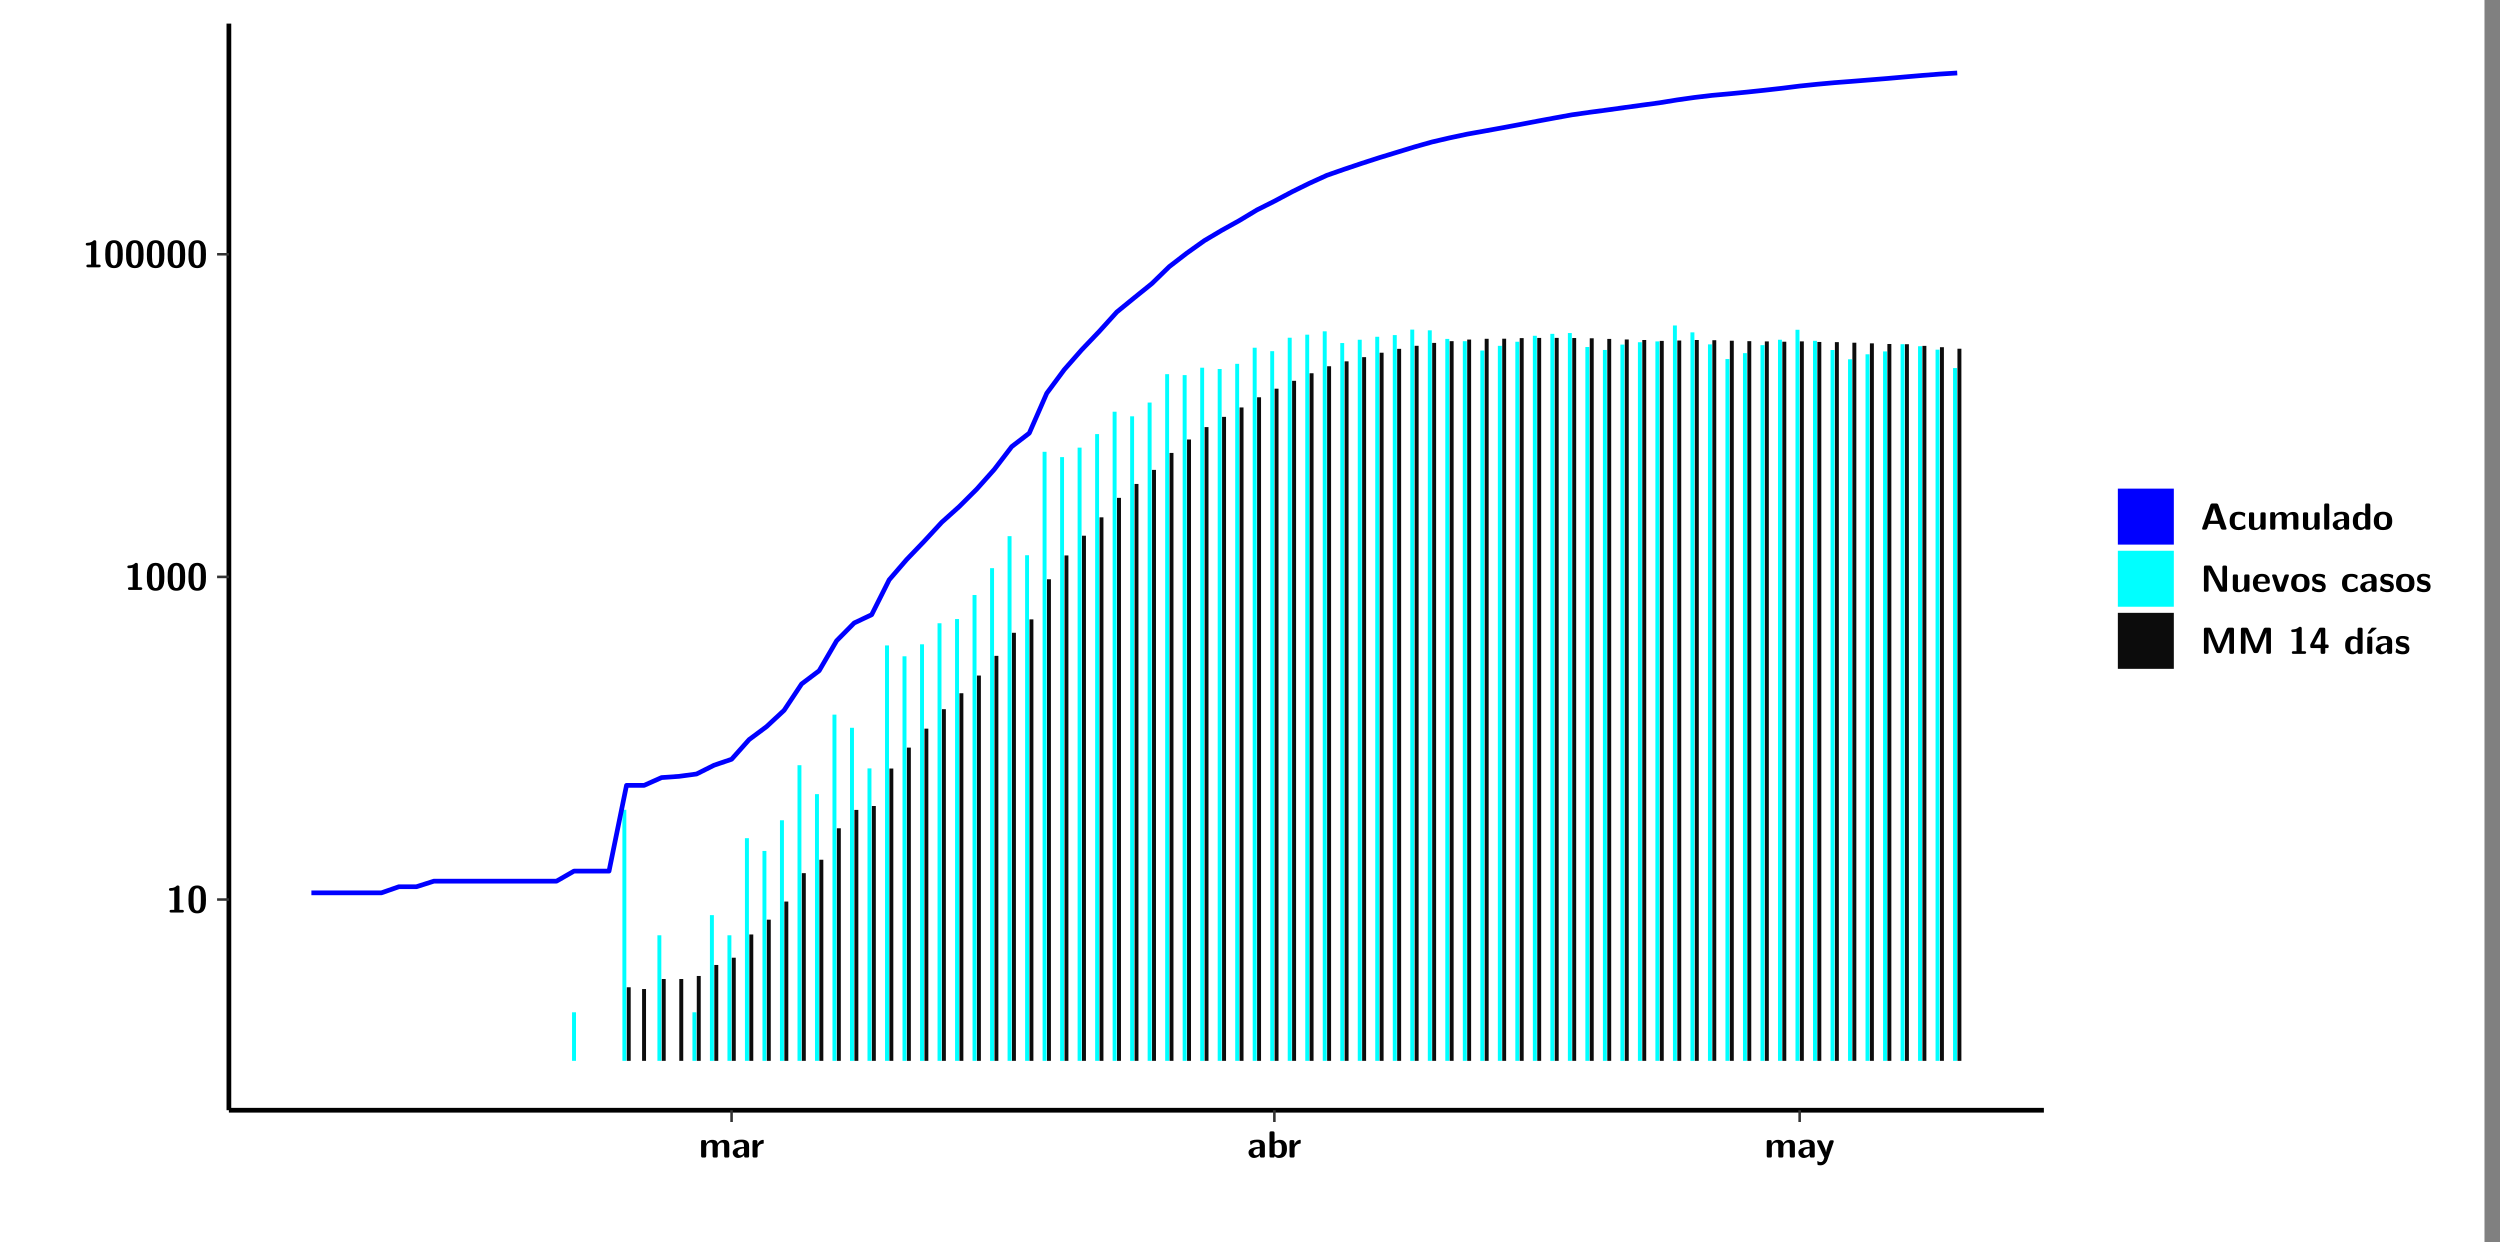 <?xml version="1.0" encoding="UTF-8"?>
<svg xmlns="http://www.w3.org/2000/svg" xmlns:xlink="http://www.w3.org/1999/xlink" width="579.653pt" height="288pt" viewBox="0 0 579.653 288" version="1.1">
<rect x="0" y="0" width="579.653" height="288" fill="#808080" stroke="none"/>
<defs>
<g>
<symbol overflow="visible" id="glyph0-0">
<path style="stroke:none;" d=""/>
</symbol>
<symbol overflow="visible" id="glyph0-1">
<path style="stroke:none;" d="M 3.109 -5.859 C 3.109 -6.016 3.109 -6.281 2.719 -6.281 C 2.547 -6.281 2.516 -6.266 2.406 -6.156 C 2.25 -6.016 1.922 -5.688 1.047 -5.672 C 0.891 -5.672 0.672 -5.609 0.672 -5.359 C 0.672 -5.047 0.969 -5.047 1.094 -5.047 C 1.344 -5.047 1.656 -5.078 1.906 -5.156 L 1.906 -0.625 L 1.234 -0.625 C 1.109 -0.625 0.812 -0.625 0.812 -0.312 C 0.812 0 1.109 0 1.234 0 L 3.719 0 C 3.828 0 4.141 0 4.141 -0.312 C 4.141 -0.625 3.828 -0.625 3.719 -0.625 L 3.109 -0.625 Z M 3.109 -5.859 "/>
</symbol>
<symbol overflow="visible" id="glyph0-2">
<path style="stroke:none;" d="M 4.438 -3 C 4.438 -4.203 4.438 -6.281 2.406 -6.281 C 0.375 -6.281 0.375 -4.219 0.375 -3 C 0.375 -1.812 0.375 0.188 2.406 0.188 C 4.438 0.188 4.438 -1.781 4.438 -3 Z M 2.406 -0.438 C 1.75 -0.438 1.656 -1.25 1.625 -1.484 C 1.562 -1.953 1.562 -2.766 1.562 -3.125 C 1.562 -3.641 1.562 -4.203 1.625 -4.641 C 1.641 -4.875 1.734 -5.641 2.406 -5.641 C 3.047 -5.641 3.156 -4.906 3.188 -4.734 C 3.25 -4.281 3.25 -3.594 3.25 -3.125 C 3.25 -2.625 3.25 -1.953 3.188 -1.469 C 3.156 -1.234 3.062 -0.438 2.406 -0.438 Z M 2.406 -0.438 "/>
</symbol>
<symbol overflow="visible" id="glyph0-3">
<path style="stroke:none;" d="M 7.062 -2.844 C 7.062 -3.75 6.672 -4.109 5.781 -4.109 C 5.156 -4.109 4.688 -3.828 4.359 -3.25 C 4.219 -4.078 3.484 -4.109 3.109 -4.109 C 2.938 -4.109 2.578 -4.109 2.188 -3.828 C 1.906 -3.625 1.734 -3.344 1.672 -3.203 L 1.672 -3.641 C 1.672 -3.922 1.609 -4.062 1.25 -4.062 L 0.953 -4.062 C 0.625 -4.062 0.531 -3.969 0.531 -3.641 L 0.531 -0.422 C 0.531 -0.109 0.625 0 0.953 0 L 1.297 0 C 1.625 0 1.719 -0.109 1.719 -0.422 L 1.719 -2.359 C 1.719 -3.141 2.25 -3.484 2.688 -3.484 C 3.109 -3.484 3.203 -3.297 3.203 -2.828 L 3.203 -0.422 C 3.203 -0.109 3.297 0 3.625 0 L 3.969 0 C 4.297 0 4.391 -0.109 4.391 -0.422 L 4.391 -2.359 C 4.391 -3.141 4.922 -3.484 5.359 -3.484 C 5.781 -3.484 5.875 -3.297 5.875 -2.828 L 5.875 -0.422 C 5.875 -0.109 5.969 0 6.297 0 L 6.641 0 C 6.984 0 7.062 -0.109 7.062 -0.422 Z M 7.062 -2.844 "/>
</symbol>
<symbol overflow="visible" id="glyph0-4">
<path style="stroke:none;" d="M 4.062 -2.766 C 4.062 -4.156 2.734 -4.156 2.297 -4.156 C 1.891 -4.156 1.453 -4.125 0.859 -3.891 C 0.672 -3.797 0.625 -3.781 0.625 -3.688 C 0.625 -3.625 0.688 -3.109 0.688 -3.047 C 0.703 -2.984 0.75 -2.938 0.812 -2.938 C 0.844 -2.938 0.875 -2.969 0.906 -3 C 1.281 -3.391 1.719 -3.578 2.266 -3.578 C 2.734 -3.578 2.875 -3.297 2.875 -2.781 L 2.875 -2.469 C 2.562 -2.469 0.266 -2.453 0.266 -1.172 C 0.266 -0.547 0.766 0.094 1.531 0.094 C 1.828 0.094 2.484 0.016 2.906 -0.594 L 2.906 -0.422 C 2.906 -0.141 2.969 0 3.328 0 L 3.641 0 C 3.984 0 4.062 -0.109 4.062 -0.422 Z M 2.875 -1.344 C 2.875 -0.531 2.047 -0.531 2.016 -0.531 C 1.641 -0.531 1.406 -0.844 1.406 -1.188 C 1.406 -2.047 2.625 -2.109 2.875 -2.109 Z M 2.875 -1.344 "/>
</symbol>
<symbol overflow="visible" id="glyph0-5">
<path style="stroke:none;" d="M 1.703 -2.016 C 1.703 -2.844 2.391 -3.188 2.938 -3.219 C 3.109 -3.234 3.125 -3.234 3.125 -3.469 L 3.125 -3.875 C 3.125 -4.047 3.125 -4.109 2.969 -4.109 C 2.719 -4.109 2.078 -4.031 1.672 -3.078 L 1.656 -3.078 L 1.656 -3.641 C 1.656 -3.922 1.594 -4.062 1.234 -4.062 L 0.953 -4.062 C 0.641 -4.062 0.531 -3.969 0.531 -3.641 L 0.531 -0.422 C 0.531 -0.109 0.625 0 0.953 0 L 1.281 0 C 1.609 0 1.703 -0.109 1.703 -0.422 Z M 1.703 -2.016 "/>
</symbol>
<symbol overflow="visible" id="glyph0-6">
<path style="stroke:none;" d="M 1.703 -5.656 C 1.703 -5.938 1.641 -6.078 1.281 -6.078 L 0.953 -6.078 C 0.641 -6.078 0.531 -5.984 0.531 -5.656 L 0.531 -0.422 C 0.531 -0.109 0.625 0 0.953 0 L 1.312 0 C 1.453 0 1.719 0 1.734 -0.344 C 2.125 0.094 2.578 0.094 2.719 0.094 C 4.578 0.094 4.578 -1.594 4.578 -2.031 C 4.578 -2.453 4.578 -4.109 2.938 -4.109 C 2.219 -4.109 1.781 -3.703 1.703 -3.625 Z M 1.734 -3.172 C 1.844 -3.281 2.109 -3.484 2.5 -3.484 C 3.391 -3.484 3.391 -2.672 3.391 -2.016 C 3.391 -1.375 3.391 -0.531 2.406 -0.531 C 2.047 -0.531 1.828 -0.75 1.734 -0.875 Z M 1.734 -3.172 "/>
</symbol>
<symbol overflow="visible" id="glyph0-7">
<path style="stroke:none;" d="M 4.109 -3.609 C 4.141 -3.719 4.141 -3.734 4.141 -3.781 C 4.141 -4.016 3.906 -4.016 3.797 -4.016 L 3.609 -4.016 C 3.469 -4.016 3.266 -4.016 3.141 -3.812 C 3.109 -3.766 2.406 -1.828 2.359 -1.25 L 2.344 -1.25 C 2.312 -1.672 1.953 -2.484 1.562 -3.328 C 1.328 -3.891 1.266 -4.016 0.828 -4.016 L 0.594 -4.016 C 0.469 -4.016 0.25 -4.016 0.25 -3.781 C 0.25 -3.75 0.281 -3.688 0.297 -3.641 L 1.953 0 C 1.891 0.188 1.859 0.281 1.828 0.375 C 1.734 0.656 1.578 1.047 1.109 1.047 C 0.812 1.047 0.609 0.922 0.516 0.875 C 0.469 0.844 0.453 0.828 0.422 0.828 C 0.391 0.828 0.312 0.859 0.312 0.969 C 0.312 1.031 0.375 1.641 0.391 1.672 C 0.469 1.781 0.953 1.797 1.094 1.797 C 2.172 1.797 2.609 0.766 2.672 0.547 Z M 4.109 -3.609 "/>
</symbol>
<symbol overflow="visible" id="glyph0-8">
<path style="stroke:none;" d="M 4.156 -5.703 C 4.031 -6.078 3.766 -6.078 3.594 -6.078 L 2.828 -6.078 C 2.641 -6.078 2.391 -6.078 2.266 -5.703 L 0.406 -0.406 C 0.375 -0.297 0.375 -0.281 0.375 -0.234 C 0.375 0 0.594 0 0.703 0 L 1.031 0 C 1.188 0 1.453 0 1.578 -0.344 L 1.922 -1.328 L 4.344 -1.328 L 4.641 -0.484 C 4.75 -0.172 4.812 0 5.234 0 L 5.703 0 C 5.828 0 6.047 0 6.047 -0.234 C 6.047 -0.281 6.047 -0.297 6 -0.406 Z M 2.812 -3.938 C 2.938 -4.328 3.062 -4.656 3.125 -4.969 L 3.141 -4.969 C 3.188 -4.766 3.188 -4.75 3.25 -4.547 L 4.078 -2.078 L 2.188 -2.078 Z M 2.812 -3.938 "/>
</symbol>
<symbol overflow="visible" id="glyph0-9">
<path style="stroke:none;" d="M 4 -0.438 C 4 -0.531 3.969 -0.938 3.953 -1.047 C 3.953 -1.078 3.938 -1.172 3.844 -1.172 C 3.812 -1.172 3.797 -1.172 3.703 -1.078 C 3.562 -0.953 3.141 -0.594 2.422 -0.594 C 1.516 -0.594 1.516 -1.469 1.516 -2.031 C 1.516 -2.75 1.562 -3.484 2.453 -3.484 C 3.031 -3.484 3.266 -3.344 3.578 -3.078 C 3.688 -2.984 3.703 -2.984 3.734 -2.984 C 3.828 -2.984 3.844 -3.062 3.844 -3.094 C 3.859 -3.172 3.953 -3.656 3.953 -3.703 C 3.953 -3.781 3.891 -3.812 3.75 -3.891 C 3.328 -4.078 3.062 -4.156 2.453 -4.156 C 1.141 -4.156 0.328 -3.547 0.328 -2.016 C 0.328 -0.562 1.078 0.094 2.406 0.094 C 2.641 0.094 3.172 0.094 3.75 -0.203 C 4 -0.344 4 -0.344 4 -0.438 Z M 4 -0.438 "/>
</symbol>
<symbol overflow="visible" id="glyph0-10">
<path style="stroke:none;" d="M 4.391 -3.594 C 4.391 -3.875 4.328 -4.016 3.969 -4.016 L 3.609 -4.016 C 3.281 -4.016 3.188 -3.906 3.188 -3.594 L 3.188 -1.516 C 3.188 -0.938 2.891 -0.438 2.266 -0.438 C 1.766 -0.438 1.719 -0.562 1.719 -1.031 L 1.719 -3.594 C 1.719 -3.875 1.656 -4.016 1.297 -4.016 L 0.953 -4.016 C 0.625 -4.016 0.531 -3.922 0.531 -3.594 L 0.531 -1.109 C 0.531 -0.172 1.031 0.094 1.953 0.094 C 2.188 0.094 2.812 0.094 3.219 -0.656 L 3.219 -0.422 C 3.219 -0.141 3.281 0 3.641 0 L 3.969 0 C 4.297 0 4.391 -0.109 4.391 -0.422 Z M 4.391 -3.594 "/>
</symbol>
<symbol overflow="visible" id="glyph0-11">
<path style="stroke:none;" d="M 1.703 -5.656 C 1.703 -5.938 1.641 -6.078 1.281 -6.078 L 0.953 -6.078 C 0.641 -6.078 0.531 -5.984 0.531 -5.656 L 0.531 -0.422 C 0.531 -0.109 0.625 0 0.953 0 L 1.281 0 C 1.609 0 1.703 -0.109 1.703 -0.422 Z M 1.703 -5.656 "/>
</symbol>
<symbol overflow="visible" id="glyph0-12">
<path style="stroke:none;" d="M 4.375 -5.656 C 4.375 -5.938 4.312 -6.078 3.953 -6.078 L 3.625 -6.078 C 3.297 -6.078 3.203 -5.969 3.203 -5.656 L 3.203 -3.672 C 2.812 -4.047 2.375 -4.109 2.109 -4.109 C 0.328 -4.109 0.328 -2.422 0.328 -2 C 0.328 -1.594 0.328 0.094 2.062 0.094 C 2.422 0.094 2.812 -0.016 3.188 -0.406 C 3.188 -0.094 3.297 0 3.609 0 L 3.953 0 C 4.281 0 4.375 -0.109 4.375 -0.422 Z M 3.188 -1.094 C 3.188 -0.953 3.188 -0.875 2.922 -0.688 C 2.703 -0.547 2.5 -0.531 2.406 -0.531 C 1.516 -0.531 1.516 -1.344 1.516 -2 C 1.516 -2.656 1.516 -3.484 2.5 -3.484 C 2.75 -3.484 2.984 -3.391 3.188 -3.203 Z M 3.188 -1.094 "/>
</symbol>
<symbol overflow="visible" id="glyph0-13">
<path style="stroke:none;" d="M 4.547 -1.969 C 4.547 -3.406 3.844 -4.156 2.406 -4.156 C 0.953 -4.156 0.266 -3.391 0.266 -1.969 C 0.266 -0.547 1.031 0.094 2.406 0.094 C 3.781 0.094 4.547 -0.531 4.547 -1.969 Z M 2.406 -0.594 C 1.469 -0.594 1.469 -1.375 1.469 -2.078 C 1.469 -2.75 1.469 -3.531 2.406 -3.531 C 3.344 -3.531 3.344 -2.766 3.344 -2.078 C 3.344 -1.391 3.344 -0.594 2.406 -0.594 Z M 2.406 -0.594 "/>
</symbol>
<symbol overflow="visible" id="glyph0-14">
<path style="stroke:none;" d="M 2.656 -5.734 C 2.469 -6.078 2.203 -6.078 2.031 -6.078 L 1.219 -6.078 C 0.906 -6.078 0.797 -5.984 0.797 -5.656 L 0.797 -0.422 C 0.797 -0.109 0.891 0 1.219 0 L 1.453 0 C 1.781 0 1.875 -0.109 1.875 -0.422 L 1.875 -5.016 L 1.891 -5.016 L 4.297 -0.344 C 4.484 0 4.75 0 4.922 0 L 5.734 0 C 6.062 0 6.156 -0.109 6.156 -0.422 L 6.156 -5.656 C 6.156 -5.938 6.094 -6.078 5.734 -6.078 L 5.5 -6.078 C 5.156 -6.078 5.078 -5.969 5.078 -5.656 L 5.078 -1.062 L 5.062 -1.062 Z M 2.656 -5.734 "/>
</symbol>
<symbol overflow="visible" id="glyph0-15">
<path style="stroke:none;" d="M 3.781 -1.875 C 3.984 -1.875 4.203 -1.891 4.203 -2.281 C 4.203 -3.406 3.672 -4.156 2.359 -4.156 C 0.969 -4.156 0.266 -3.375 0.266 -2.047 C 0.266 -0.609 1.109 0.094 2.484 0.094 C 2.812 0.094 3.312 0.047 3.891 -0.234 C 4.078 -0.328 4.141 -0.359 4.141 -0.469 C 4.141 -0.531 4.125 -0.781 4.109 -0.844 C 4.078 -1.125 4.062 -1.125 3.984 -1.125 C 3.953 -1.125 3.938 -1.125 3.844 -1.047 C 3.328 -0.594 2.797 -0.531 2.516 -0.531 C 1.531 -0.531 1.422 -1.312 1.391 -1.875 Z M 1.406 -2.344 C 1.422 -2.875 1.609 -3.531 2.359 -3.531 C 3.062 -3.531 3.203 -3.031 3.219 -2.344 Z M 1.406 -2.344 "/>
</symbol>
<symbol overflow="visible" id="glyph0-16">
<path style="stroke:none;" d="M 4.109 -3.609 C 4.141 -3.719 4.141 -3.75 4.141 -3.766 C 4.141 -4.016 3.922 -4.016 3.797 -4.016 L 3.609 -4.016 C 3.25 -4.016 3.141 -3.891 3.062 -3.641 L 2.203 -0.984 L 1.328 -3.641 C 1.266 -3.828 1.203 -4.016 0.781 -4.016 L 0.578 -4.016 C 0.453 -4.016 0.234 -4.016 0.234 -3.766 C 0.234 -3.75 0.234 -3.719 0.266 -3.609 L 1.312 -0.375 C 1.438 0 1.703 0 1.859 0 L 2.5 0 C 2.672 0 2.938 0 3.062 -0.375 Z M 4.109 -3.609 "/>
</symbol>
<symbol overflow="visible" id="glyph0-17">
<path style="stroke:none;" d="M 3.469 -1.234 C 3.469 -1.734 3.203 -2.031 3.047 -2.172 C 2.703 -2.484 2.391 -2.547 2.031 -2.609 C 1.547 -2.703 1.188 -2.766 1.188 -3.109 C 1.188 -3.469 1.484 -3.547 1.828 -3.547 C 2.406 -3.547 2.719 -3.328 2.953 -3.125 C 3.047 -3.047 3.062 -3.047 3.094 -3.047 C 3.188 -3.047 3.203 -3.125 3.203 -3.156 C 3.219 -3.219 3.312 -3.719 3.312 -3.766 C 3.312 -3.906 2.844 -4.031 2.75 -4.062 C 2.406 -4.156 2.125 -4.156 1.891 -4.156 C 1.5 -4.156 0.328 -4.156 0.328 -2.906 C 0.328 -2.484 0.516 -2.219 0.75 -2 C 1.062 -1.734 1.406 -1.672 1.906 -1.562 C 2.156 -1.531 2.609 -1.453 2.609 -1.062 C 2.609 -0.656 2.266 -0.594 1.922 -0.594 C 1.531 -0.594 1.047 -0.703 0.625 -1.188 C 0.594 -1.234 0.562 -1.266 0.516 -1.266 C 0.422 -1.266 0.406 -1.188 0.391 -1.125 C 0.375 -1.016 0.266 -0.516 0.266 -0.422 C 0.266 -0.266 0.922 -0.062 0.922 -0.047 C 1.406 0.094 1.766 0.094 1.922 0.094 C 2.359 0.094 3.469 0.062 3.469 -1.234 Z M 3.469 -1.234 "/>
</symbol>
<symbol overflow="visible" id="glyph0-18">
<path style="stroke:none;" d="M 4.859 -2.859 C 4.688 -2.422 4.359 -1.609 4.281 -1.312 C 4.203 -1.625 3.844 -2.484 3.656 -2.953 L 2.531 -5.719 C 2.391 -6.078 2.109 -6.078 1.953 -6.078 L 1.219 -6.078 C 0.906 -6.078 0.797 -5.984 0.797 -5.656 L 0.797 -0.422 C 0.797 -0.109 0.891 0 1.219 0 L 1.453 0 C 1.781 0 1.875 -0.109 1.875 -0.422 L 1.875 -4.953 L 1.891 -4.953 C 1.984 -4.562 2.375 -3.578 2.578 -3.062 L 3.609 -0.562 C 3.766 -0.188 3.969 -0.188 4.266 -0.188 C 4.562 -0.188 4.781 -0.188 4.938 -0.562 L 6.062 -3.328 C 6.141 -3.531 6.625 -4.719 6.672 -4.953 L 6.688 -4.953 L 6.688 -0.422 C 6.688 -0.141 6.75 0 7.109 0 L 7.344 0 C 7.672 0 7.766 -0.109 7.766 -0.422 L 7.766 -5.656 C 7.766 -5.938 7.703 -6.078 7.344 -6.078 L 6.609 -6.078 C 6.391 -6.078 6.172 -6.062 6.016 -5.703 Z M 4.859 -2.859 "/>
</symbol>
<symbol overflow="visible" id="glyph0-19">
<path style="stroke:none;" d="M 0.344 -2.297 C 0.266 -2.172 0.266 -2.141 0.266 -1.984 L 0.266 -1.766 C 0.266 -1.484 0.328 -1.344 0.688 -1.344 L 2.672 -1.344 L 2.672 -0.422 C 2.672 -0.141 2.719 0 3.078 0 L 3.328 0 C 3.656 0 3.75 -0.109 3.75 -0.422 L 3.75 -1.344 L 4.125 -1.344 C 4.391 -1.344 4.547 -1.406 4.547 -1.75 C 4.547 -2.078 4.422 -2.172 4.125 -2.172 L 3.75 -2.172 L 3.75 -5.656 C 3.75 -5.984 3.656 -6.078 3.328 -6.078 L 2.688 -6.078 C 2.531 -6.078 2.391 -6.078 2.281 -5.875 Z M 1.188 -2.172 C 2.578 -4.75 2.672 -5.016 2.703 -5.156 L 2.719 -5.156 L 2.719 -2.172 Z M 1.188 -2.172 "/>
</symbol>
<symbol overflow="visible" id="glyph0-20">
<path style="stroke:none;" d="M 3.906 -5.844 C 3.953 -5.875 4 -5.922 4 -5.969 C 4 -6.078 3.906 -6.078 3.766 -6.078 L 3.047 -6.078 C 2.875 -6.078 2.859 -6.078 2.781 -5.984 L 2.031 -4.953 C 1.953 -4.859 1.953 -4.844 1.953 -4.828 C 1.953 -4.703 2.047 -4.703 2.188 -4.703 L 2.516 -4.703 Z M 3.906 -5.844 "/>
</symbol>
<symbol overflow="visible" id="glyph0-21">
<path style="stroke:none;" d="M 1.703 -3.594 C 1.703 -3.875 1.641 -4.016 1.281 -4.016 L 0.953 -4.016 C 0.641 -4.016 0.531 -3.922 0.531 -3.594 L 0.531 -0.422 C 0.531 -0.109 0.625 0 0.953 0 L 1.281 0 C 1.609 0 1.703 -0.109 1.703 -0.422 Z M 1.703 -3.594 "/>
</symbol>
</g>
<clipPath id="clip1">
  <path d="M 0 0 L 576.008 0 L 576.008 288 L 0 288 Z M 0 0 "/>
</clipPath>
<clipPath id="clip2">
  <path d="M 53.07 5.477 L 473.898 5.477 L 473.898 257.414 L 53.07 257.414 Z M 53.07 5.477 "/>
</clipPath>
</defs>
<g id="surface1">
<g clip-path="url(#clip1)" clip-rule="nonzero">
<path style="fill-rule:nonzero;fill:rgb(100%,100%,100%);fill-opacity:1;stroke-width:0.598;stroke-linecap:round;stroke-linejoin:round;stroke:rgb(100%,100%,100%);stroke-opacity:1;stroke-miterlimit:10;" d="M 0 0 L 0 288.004 L 576.008 288.004 L 576.008 0 Z M 0 0 " transform="matrix(1,0,0,-1,0,288)"/>
</g>
<g clip-path="url(#clip2)" clip-rule="nonzero">
<path style=" stroke:none;fill-rule:nonzero;fill:rgb(100%,100%,100%);fill-opacity:1;" d="M 53.07 257.414 L 53.07 5.477 L 473.898 5.477 L 473.898 257.414 Z M 53.07 257.414 "/>
</g>
<path style=" stroke:none;fill-rule:nonzero;fill:rgb(0%,100%,100%);fill-opacity:1;" d="M 132.633 245.969 L 132.633 234.711 L 133.551 234.711 L 133.551 245.969 Z M 132.633 245.969 "/>
<path style=" stroke:none;fill-rule:nonzero;fill:rgb(0%,100%,100%);fill-opacity:1;" d="M 144.312 245.969 L 144.312 187.754 L 145.219 187.754 L 145.219 245.969 Z M 144.312 245.969 "/>
<path style=" stroke:none;fill-rule:nonzero;fill:rgb(4.999%,4.999%,4.999%);fill-opacity:1;" d="M 145.328 245.969 L 145.328 228.91 L 146.234 228.91 L 146.234 245.969 Z M 145.328 245.969 "/>
<path style=" stroke:none;fill-rule:nonzero;fill:rgb(4.999%,4.999%,4.999%);fill-opacity:1;" d="M 148.875 245.969 L 148.875 229.32 L 149.789 229.32 L 149.789 245.969 Z M 148.875 245.969 "/>
<path style=" stroke:none;fill-rule:nonzero;fill:rgb(0%,100%,100%);fill-opacity:1;" d="M 152.43 245.969 L 152.43 216.855 L 153.336 216.855 L 153.336 245.969 Z M 152.43 245.969 "/>
<path style=" stroke:none;fill-rule:nonzero;fill:rgb(4.999%,4.999%,4.999%);fill-opacity:1;" d="M 153.438 245.969 L 153.438 226.996 L 154.352 226.996 L 154.352 245.969 Z M 153.438 245.969 "/>
<path style=" stroke:none;fill-rule:nonzero;fill:rgb(4.999%,4.999%,4.999%);fill-opacity:1;" d="M 157.5 245.969 L 157.5 226.996 L 158.418 226.996 L 158.418 245.969 Z M 157.5 245.969 "/>
<path style=" stroke:none;fill-rule:nonzero;fill:rgb(0%,100%,100%);fill-opacity:1;" d="M 160.551 245.969 L 160.551 234.711 L 161.457 234.711 L 161.457 245.969 Z M 160.551 245.969 "/>
<path style=" stroke:none;fill-rule:nonzero;fill:rgb(4.999%,4.999%,4.999%);fill-opacity:1;" d="M 161.555 245.969 L 161.555 226.289 L 162.473 226.289 L 162.473 245.969 Z M 161.555 245.969 "/>
<path style=" stroke:none;fill-rule:nonzero;fill:rgb(0%,100%,100%);fill-opacity:1;" d="M 164.605 245.969 L 164.605 212.184 L 165.52 212.184 L 165.52 245.969 Z M 164.605 245.969 "/>
<path style=" stroke:none;fill-rule:nonzero;fill:rgb(4.999%,4.999%,4.999%);fill-opacity:1;" d="M 165.621 245.969 L 165.621 223.738 L 166.539 223.738 L 166.539 245.969 Z M 165.621 245.969 "/>
<path style=" stroke:none;fill-rule:nonzero;fill:rgb(0%,100%,100%);fill-opacity:1;" d="M 168.668 245.969 L 168.668 216.855 L 169.578 216.855 L 169.578 245.969 Z M 168.668 245.969 "/>
<path style=" stroke:none;fill-rule:nonzero;fill:rgb(4.999%,4.999%,4.999%);fill-opacity:1;" d="M 169.676 245.969 L 169.676 222.055 L 170.594 222.055 L 170.594 245.969 Z M 169.676 245.969 "/>
<path style=" stroke:none;fill-rule:nonzero;fill:rgb(0%,100%,100%);fill-opacity:1;" d="M 172.723 245.969 L 172.723 194.34 L 173.641 194.34 L 173.641 245.969 Z M 172.723 245.969 "/>
<path style=" stroke:none;fill-rule:nonzero;fill:rgb(4.999%,4.999%,4.999%);fill-opacity:1;" d="M 173.742 245.969 L 173.742 216.668 L 174.656 216.668 L 174.656 245.969 Z M 173.742 245.969 "/>
<path style=" stroke:none;fill-rule:nonzero;fill:rgb(0%,100%,100%);fill-opacity:1;" d="M 176.789 245.969 L 176.789 197.301 L 177.695 197.301 L 177.695 245.969 Z M 176.789 245.969 "/>
<path style=" stroke:none;fill-rule:nonzero;fill:rgb(4.999%,4.999%,4.999%);fill-opacity:1;" d="M 177.797 245.969 L 177.797 213.238 L 178.711 213.238 L 178.711 245.969 Z M 177.797 245.969 "/>
<path style=" stroke:none;fill-rule:nonzero;fill:rgb(0%,100%,100%);fill-opacity:1;" d="M 180.844 245.969 L 180.844 190.188 L 181.762 190.188 L 181.762 245.969 Z M 180.844 245.969 "/>
<path style=" stroke:none;fill-rule:nonzero;fill:rgb(4.999%,4.999%,4.999%);fill-opacity:1;" d="M 181.859 245.969 L 181.859 209.035 L 182.777 209.035 L 182.777 245.969 Z M 181.859 245.969 "/>
<path style=" stroke:none;fill-rule:nonzero;fill:rgb(0%,100%,100%);fill-opacity:1;" d="M 184.91 245.969 L 184.91 177.422 L 185.816 177.422 L 185.816 245.969 Z M 184.91 245.969 "/>
<path style=" stroke:none;fill-rule:nonzero;fill:rgb(4.999%,4.999%,4.999%);fill-opacity:1;" d="M 185.914 245.969 L 185.914 202.449 L 186.832 202.449 L 186.832 245.969 Z M 185.914 245.969 "/>
<path style=" stroke:none;fill-rule:nonzero;fill:rgb(0%,100%,100%);fill-opacity:1;" d="M 188.965 245.969 L 188.965 184.129 L 189.879 184.129 L 189.879 245.969 Z M 188.965 245.969 "/>
<path style=" stroke:none;fill-rule:nonzero;fill:rgb(4.999%,4.999%,4.999%);fill-opacity:1;" d="M 189.98 245.969 L 189.98 199.34 L 190.898 199.34 L 190.898 245.969 Z M 189.98 245.969 "/>
<path style=" stroke:none;fill-rule:nonzero;fill:rgb(0%,100%,100%);fill-opacity:1;" d="M 193.02 245.969 L 193.02 165.695 L 193.934 165.695 L 193.934 245.969 Z M 193.02 245.969 "/>
<path style=" stroke:none;fill-rule:nonzero;fill:rgb(4.999%,4.999%,4.999%);fill-opacity:1;" d="M 194.035 245.969 L 194.035 192.047 L 194.953 192.047 L 194.953 245.969 Z M 194.035 245.969 "/>
<path style=" stroke:none;fill-rule:nonzero;fill:rgb(0%,100%,100%);fill-opacity:1;" d="M 197.082 245.969 L 197.082 168.746 L 198 168.746 L 198 245.969 Z M 197.082 245.969 "/>
<path style=" stroke:none;fill-rule:nonzero;fill:rgb(4.999%,4.999%,4.999%);fill-opacity:1;" d="M 198.102 245.969 L 198.102 187.785 L 199.016 187.785 L 199.016 245.969 Z M 198.102 245.969 "/>
<path style=" stroke:none;fill-rule:nonzero;fill:rgb(0%,100%,100%);fill-opacity:1;" d="M 201.137 245.969 L 201.137 178.16 L 202.055 178.16 L 202.055 245.969 Z M 201.137 245.969 "/>
<path style=" stroke:none;fill-rule:nonzero;fill:rgb(4.999%,4.999%,4.999%);fill-opacity:1;" d="M 202.156 245.969 L 202.156 186.879 L 203.07 186.879 L 203.07 245.969 Z M 202.156 245.969 "/>
<path style=" stroke:none;fill-rule:nonzero;fill:rgb(0%,100%,100%);fill-opacity:1;" d="M 205.203 245.969 L 205.203 149.648 L 206.121 149.648 L 206.121 245.969 Z M 205.203 245.969 "/>
<path style=" stroke:none;fill-rule:nonzero;fill:rgb(4.999%,4.999%,4.999%);fill-opacity:1;" d="M 206.219 245.969 L 206.219 178.191 L 207.125 178.191 L 207.125 245.969 Z M 206.219 245.969 "/>
<path style=" stroke:none;fill-rule:nonzero;fill:rgb(0%,100%,100%);fill-opacity:1;" d="M 209.258 245.969 L 209.258 152.168 L 210.176 152.168 L 210.176 245.969 Z M 209.258 245.969 "/>
<path style=" stroke:none;fill-rule:nonzero;fill:rgb(4.999%,4.999%,4.999%);fill-opacity:1;" d="M 210.273 245.969 L 210.273 173.34 L 211.191 173.34 L 211.191 245.969 Z M 210.273 245.969 "/>
<path style=" stroke:none;fill-rule:nonzero;fill:rgb(0%,100%,100%);fill-opacity:1;" d="M 213.324 245.969 L 213.324 149.387 L 214.238 149.387 L 214.238 245.969 Z M 213.324 245.969 "/>
<path style=" stroke:none;fill-rule:nonzero;fill:rgb(4.999%,4.999%,4.999%);fill-opacity:1;" d="M 214.34 245.969 L 214.34 168.945 L 215.246 168.945 L 215.246 245.969 Z M 214.34 245.969 "/>
<path style=" stroke:none;fill-rule:nonzero;fill:rgb(0%,100%,100%);fill-opacity:1;" d="M 217.379 245.969 L 217.379 144.508 L 218.293 144.508 L 218.293 245.969 Z M 217.379 245.969 "/>
<path style=" stroke:none;fill-rule:nonzero;fill:rgb(4.999%,4.999%,4.999%);fill-opacity:1;" d="M 218.395 245.969 L 218.395 164.434 L 219.309 164.434 L 219.309 245.969 Z M 218.395 245.969 "/>
<path style=" stroke:none;fill-rule:nonzero;fill:rgb(0%,100%,100%);fill-opacity:1;" d="M 221.441 245.969 L 221.441 143.531 L 222.359 143.531 L 222.359 245.969 Z M 221.441 245.969 "/>
<path style=" stroke:none;fill-rule:nonzero;fill:rgb(4.999%,4.999%,4.999%);fill-opacity:1;" d="M 222.457 245.969 L 222.457 160.734 L 223.367 160.734 L 223.367 245.969 Z M 222.457 245.969 "/>
<path style=" stroke:none;fill-rule:nonzero;fill:rgb(0%,100%,100%);fill-opacity:1;" d="M 225.496 245.969 L 225.496 137.961 L 226.414 137.961 L 226.414 245.969 Z M 225.496 245.969 "/>
<path style=" stroke:none;fill-rule:nonzero;fill:rgb(4.999%,4.999%,4.999%);fill-opacity:1;" d="M 226.512 245.969 L 226.512 156.633 L 227.43 156.633 L 227.43 245.969 Z M 226.512 245.969 "/>
<path style=" stroke:none;fill-rule:nonzero;fill:rgb(0%,100%,100%);fill-opacity:1;" d="M 229.562 245.969 L 229.562 131.734 L 230.48 131.734 L 230.48 245.969 Z M 229.562 245.969 "/>
<path style=" stroke:none;fill-rule:nonzero;fill:rgb(4.999%,4.999%,4.999%);fill-opacity:1;" d="M 230.578 245.969 L 230.578 152.066 L 231.484 152.066 L 231.484 245.969 Z M 230.578 245.969 "/>
<path style=" stroke:none;fill-rule:nonzero;fill:rgb(0%,100%,100%);fill-opacity:1;" d="M 233.617 245.969 L 233.617 124.312 L 234.535 124.312 L 234.535 245.969 Z M 233.617 245.969 "/>
<path style=" stroke:none;fill-rule:nonzero;fill:rgb(4.999%,4.999%,4.999%);fill-opacity:1;" d="M 234.633 245.969 L 234.633 146.719 L 235.551 146.719 L 235.551 245.969 Z M 234.633 245.969 "/>
<path style=" stroke:none;fill-rule:nonzero;fill:rgb(0%,100%,100%);fill-opacity:1;" d="M 237.684 245.969 L 237.684 128.734 L 238.59 128.734 L 238.59 245.969 Z M 237.684 245.969 "/>
<path style=" stroke:none;fill-rule:nonzero;fill:rgb(4.999%,4.999%,4.999%);fill-opacity:1;" d="M 238.699 245.969 L 238.699 143.609 L 239.605 143.609 L 239.605 245.969 Z M 238.699 245.969 "/>
<path style=" stroke:none;fill-rule:nonzero;fill:rgb(0%,100%,100%);fill-opacity:1;" d="M 241.738 245.969 L 241.738 104.754 L 242.652 104.754 L 242.652 245.969 Z M 241.738 245.969 "/>
<path style=" stroke:none;fill-rule:nonzero;fill:rgb(4.999%,4.999%,4.999%);fill-opacity:1;" d="M 242.754 245.969 L 242.754 134.312 L 243.668 134.312 L 243.668 245.969 Z M 242.754 245.969 "/>
<path style=" stroke:none;fill-rule:nonzero;fill:rgb(0%,100%,100%);fill-opacity:1;" d="M 245.801 245.969 L 245.801 105.988 L 246.707 105.988 L 246.707 245.969 Z M 245.801 245.969 "/>
<path style=" stroke:none;fill-rule:nonzero;fill:rgb(4.999%,4.999%,4.999%);fill-opacity:1;" d="M 246.816 245.969 L 246.816 128.785 L 247.723 128.785 L 247.723 245.969 Z M 246.816 245.969 "/>
<path style=" stroke:none;fill-rule:nonzero;fill:rgb(0%,100%,100%);fill-opacity:1;" d="M 249.855 245.969 L 249.855 103.789 L 250.773 103.789 L 250.773 245.969 Z M 249.855 245.969 "/>
<path style=" stroke:none;fill-rule:nonzero;fill:rgb(4.999%,4.999%,4.999%);fill-opacity:1;" d="M 250.871 245.969 L 250.871 124.211 L 251.789 124.211 L 251.789 245.969 Z M 250.871 245.969 "/>
<path style=" stroke:none;fill-rule:nonzero;fill:rgb(0%,100%,100%);fill-opacity:1;" d="M 253.922 245.969 L 253.922 100.648 L 254.828 100.648 L 254.828 245.969 Z M 253.922 245.969 "/>
<path style=" stroke:none;fill-rule:nonzero;fill:rgb(4.999%,4.999%,4.999%);fill-opacity:1;" d="M 254.938 245.969 L 254.938 119.949 L 255.844 119.949 L 255.844 245.969 Z M 254.938 245.969 "/>
<path style=" stroke:none;fill-rule:nonzero;fill:rgb(0%,100%,100%);fill-opacity:1;" d="M 257.977 245.969 L 257.977 95.461 L 258.891 95.461 L 258.891 245.969 Z M 257.977 245.969 "/>
<path style=" stroke:none;fill-rule:nonzero;fill:rgb(4.999%,4.999%,4.999%);fill-opacity:1;" d="M 258.992 245.969 L 258.992 115.434 L 259.91 115.434 L 259.91 245.969 Z M 258.992 245.969 "/>
<path style=" stroke:none;fill-rule:nonzero;fill:rgb(0%,100%,100%);fill-opacity:1;" d="M 262.039 245.969 L 262.039 96.527 L 262.949 96.527 L 262.949 245.969 Z M 262.039 245.969 "/>
<path style=" stroke:none;fill-rule:nonzero;fill:rgb(4.999%,4.999%,4.999%);fill-opacity:1;" d="M 263.059 245.969 L 263.059 112.207 L 263.965 112.207 L 263.965 245.969 Z M 263.059 245.969 "/>
<path style=" stroke:none;fill-rule:nonzero;fill:rgb(0%,100%,100%);fill-opacity:1;" d="M 266.094 245.969 L 266.094 93.336 L 267.012 93.336 L 267.012 245.969 Z M 266.094 245.969 "/>
<path style=" stroke:none;fill-rule:nonzero;fill:rgb(4.999%,4.999%,4.999%);fill-opacity:1;" d="M 267.113 245.969 L 267.113 108.949 L 268.027 108.949 L 268.027 245.969 Z M 267.113 245.969 "/>
<path style=" stroke:none;fill-rule:nonzero;fill:rgb(0%,100%,100%);fill-opacity:1;" d="M 270.16 245.969 L 270.16 86.754 L 271.066 86.754 L 271.066 245.969 Z M 270.16 245.969 "/>
<path style=" stroke:none;fill-rule:nonzero;fill:rgb(4.999%,4.999%,4.999%);fill-opacity:1;" d="M 271.176 245.969 L 271.176 105.016 L 272.082 105.016 L 272.082 245.969 Z M 271.176 245.969 "/>
<path style=" stroke:none;fill-rule:nonzero;fill:rgb(0%,100%,100%);fill-opacity:1;" d="M 274.215 245.969 L 274.215 86.973 L 275.133 86.973 L 275.133 245.969 Z M 274.215 245.969 "/>
<path style=" stroke:none;fill-rule:nonzero;fill:rgb(4.999%,4.999%,4.999%);fill-opacity:1;" d="M 275.23 245.969 L 275.23 101.906 L 276.148 101.906 L 276.148 245.969 Z M 275.23 245.969 "/>
<path style=" stroke:none;fill-rule:nonzero;fill:rgb(0%,100%,100%);fill-opacity:1;" d="M 278.281 245.969 L 278.281 85.258 L 279.188 85.258 L 279.188 245.969 Z M 278.281 245.969 "/>
<path style=" stroke:none;fill-rule:nonzero;fill:rgb(4.999%,4.999%,4.999%);fill-opacity:1;" d="M 279.297 245.969 L 279.297 99.027 L 280.203 99.027 L 280.203 245.969 Z M 279.297 245.969 "/>
<path style=" stroke:none;fill-rule:nonzero;fill:rgb(0%,100%,100%);fill-opacity:1;" d="M 282.336 245.969 L 282.336 85.555 L 283.25 85.555 L 283.25 245.969 Z M 282.336 245.969 "/>
<path style=" stroke:none;fill-rule:nonzero;fill:rgb(4.999%,4.999%,4.999%);fill-opacity:1;" d="M 283.352 245.969 L 283.352 96.656 L 284.27 96.656 L 284.27 245.969 Z M 283.352 245.969 "/>
<path style=" stroke:none;fill-rule:nonzero;fill:rgb(0%,100%,100%);fill-opacity:1;" d="M 286.398 245.969 L 286.398 84.359 L 287.305 84.359 L 287.305 245.969 Z M 286.398 245.969 "/>
<path style=" stroke:none;fill-rule:nonzero;fill:rgb(4.999%,4.999%,4.999%);fill-opacity:1;" d="M 287.406 245.969 L 287.406 94.473 L 288.324 94.473 L 288.324 245.969 Z M 287.406 245.969 "/>
<path style=" stroke:none;fill-rule:nonzero;fill:rgb(0%,100%,100%);fill-opacity:1;" d="M 290.453 245.969 L 290.453 80.625 L 291.371 80.625 L 291.371 245.969 Z M 290.453 245.969 "/>
<path style=" stroke:none;fill-rule:nonzero;fill:rgb(4.999%,4.999%,4.999%);fill-opacity:1;" d="M 291.473 245.969 L 291.473 92.113 L 292.387 92.113 L 292.387 245.969 Z M 291.473 245.969 "/>
<path style=" stroke:none;fill-rule:nonzero;fill:rgb(0%,100%,100%);fill-opacity:1;" d="M 294.52 245.969 L 294.52 81.422 L 295.426 81.422 L 295.426 245.969 Z M 294.52 245.969 "/>
<path style=" stroke:none;fill-rule:nonzero;fill:rgb(4.999%,4.999%,4.999%);fill-opacity:1;" d="M 295.527 245.969 L 295.527 90.121 L 296.441 90.121 L 296.441 245.969 Z M 295.527 245.969 "/>
<path style=" stroke:none;fill-rule:nonzero;fill:rgb(0%,100%,100%);fill-opacity:1;" d="M 298.574 245.969 L 298.574 78.305 L 299.492 78.305 L 299.492 245.969 Z M 298.574 245.969 "/>
<path style=" stroke:none;fill-rule:nonzero;fill:rgb(4.999%,4.999%,4.999%);fill-opacity:1;" d="M 299.59 245.969 L 299.59 88.297 L 300.508 88.297 L 300.508 245.969 Z M 299.59 245.969 "/>
<path style=" stroke:none;fill-rule:nonzero;fill:rgb(0%,100%,100%);fill-opacity:1;" d="M 302.641 245.969 L 302.641 77.598 L 303.547 77.598 L 303.547 245.969 Z M 302.641 245.969 "/>
<path style=" stroke:none;fill-rule:nonzero;fill:rgb(4.999%,4.999%,4.999%);fill-opacity:1;" d="M 303.645 245.969 L 303.645 86.543 L 304.562 86.543 L 304.562 245.969 Z M 303.645 245.969 "/>
<path style=" stroke:none;fill-rule:nonzero;fill:rgb(0%,100%,100%);fill-opacity:1;" d="M 306.695 245.969 L 306.695 76.82 L 307.609 76.82 L 307.609 245.969 Z M 306.695 245.969 "/>
<path style=" stroke:none;fill-rule:nonzero;fill:rgb(4.999%,4.999%,4.999%);fill-opacity:1;" d="M 307.711 245.969 L 307.711 84.918 L 308.625 84.918 L 308.625 245.969 Z M 307.711 245.969 "/>
<path style=" stroke:none;fill-rule:nonzero;fill:rgb(0%,100%,100%);fill-opacity:1;" d="M 310.758 245.969 L 310.758 79.539 L 311.664 79.539 L 311.664 245.969 Z M 310.758 245.969 "/>
<path style=" stroke:none;fill-rule:nonzero;fill:rgb(4.999%,4.999%,4.999%);fill-opacity:1;" d="M 311.766 245.969 L 311.766 83.781 L 312.68 83.781 L 312.68 245.969 Z M 311.766 245.969 "/>
<path style=" stroke:none;fill-rule:nonzero;fill:rgb(0%,100%,100%);fill-opacity:1;" d="M 314.812 245.969 L 314.812 78.773 L 315.73 78.773 L 315.73 245.969 Z M 314.812 245.969 "/>
<path style=" stroke:none;fill-rule:nonzero;fill:rgb(4.999%,4.999%,4.999%);fill-opacity:1;" d="M 315.828 245.969 L 315.828 82.809 L 316.746 82.809 L 316.746 245.969 Z M 315.828 245.969 "/>
<path style=" stroke:none;fill-rule:nonzero;fill:rgb(0%,100%,100%);fill-opacity:1;" d="M 318.867 245.969 L 318.867 78.086 L 319.785 78.086 L 319.785 245.969 Z M 318.867 245.969 "/>
<path style=" stroke:none;fill-rule:nonzero;fill:rgb(4.999%,4.999%,4.999%);fill-opacity:1;" d="M 319.883 245.969 L 319.883 81.781 L 320.801 81.781 L 320.801 245.969 Z M 319.883 245.969 "/>
<path style=" stroke:none;fill-rule:nonzero;fill:rgb(0%,100%,100%);fill-opacity:1;" d="M 322.934 245.969 L 322.934 77.695 L 323.852 77.695 L 323.852 245.969 Z M 322.934 245.969 "/>
<path style=" stroke:none;fill-rule:nonzero;fill:rgb(4.999%,4.999%,4.999%);fill-opacity:1;" d="M 323.949 245.969 L 323.949 80.883 L 324.867 80.883 L 324.867 245.969 Z M 323.949 245.969 "/>
<path style=" stroke:none;fill-rule:nonzero;fill:rgb(0%,100%,100%);fill-opacity:1;" d="M 326.988 245.969 L 326.988 76.422 L 327.906 76.422 L 327.906 245.969 Z M 326.988 245.969 "/>
<path style=" stroke:none;fill-rule:nonzero;fill:rgb(4.999%,4.999%,4.999%);fill-opacity:1;" d="M 328.004 245.969 L 328.004 80.176 L 328.922 80.176 L 328.922 245.969 Z M 328.004 245.969 "/>
<path style=" stroke:none;fill-rule:nonzero;fill:rgb(0%,100%,100%);fill-opacity:1;" d="M 331.055 245.969 L 331.055 76.59 L 331.969 76.59 L 331.969 245.969 Z M 331.055 245.969 "/>
<path style=" stroke:none;fill-rule:nonzero;fill:rgb(4.999%,4.999%,4.999%);fill-opacity:1;" d="M 332.07 245.969 L 332.07 79.508 L 332.977 79.508 L 332.977 245.969 Z M 332.07 245.969 "/>
<path style=" stroke:none;fill-rule:nonzero;fill:rgb(0%,100%,100%);fill-opacity:1;" d="M 335.109 245.969 L 335.109 78.582 L 336.023 78.582 L 336.023 245.969 Z M 335.109 245.969 "/>
<path style=" stroke:none;fill-rule:nonzero;fill:rgb(4.999%,4.999%,4.999%);fill-opacity:1;" d="M 336.125 245.969 L 336.125 79.102 L 337.039 79.102 L 337.039 245.969 Z M 336.125 245.969 "/>
<path style=" stroke:none;fill-rule:nonzero;fill:rgb(0%,100%,100%);fill-opacity:1;" d="M 339.172 245.969 L 339.172 79.109 L 340.09 79.109 L 340.09 245.969 Z M 339.172 245.969 "/>
<path style=" stroke:none;fill-rule:nonzero;fill:rgb(4.999%,4.999%,4.999%);fill-opacity:1;" d="M 340.188 245.969 L 340.188 78.73 L 341.094 78.73 L 341.094 245.969 Z M 340.188 245.969 "/>
<path style=" stroke:none;fill-rule:nonzero;fill:rgb(0%,100%,100%);fill-opacity:1;" d="M 343.227 245.969 L 343.227 81.273 L 344.145 81.273 L 344.145 245.969 Z M 343.227 245.969 "/>
<path style=" stroke:none;fill-rule:nonzero;fill:rgb(4.999%,4.999%,4.999%);fill-opacity:1;" d="M 344.242 245.969 L 344.242 78.551 L 345.16 78.551 L 345.16 245.969 Z M 344.242 245.969 "/>
<path style=" stroke:none;fill-rule:nonzero;fill:rgb(0%,100%,100%);fill-opacity:1;" d="M 347.293 245.969 L 347.293 80.188 L 348.207 80.188 L 348.207 245.969 Z M 347.293 245.969 "/>
<path style=" stroke:none;fill-rule:nonzero;fill:rgb(4.999%,4.999%,4.999%);fill-opacity:1;" d="M 348.309 245.969 L 348.309 78.531 L 349.215 78.531 L 349.215 245.969 Z M 348.309 245.969 "/>
<path style=" stroke:none;fill-rule:nonzero;fill:rgb(0%,100%,100%);fill-opacity:1;" d="M 351.348 245.969 L 351.348 79.238 L 352.262 79.238 L 352.262 245.969 Z M 351.348 245.969 "/>
<path style=" stroke:none;fill-rule:nonzero;fill:rgb(4.999%,4.999%,4.999%);fill-opacity:1;" d="M 352.363 245.969 L 352.363 78.395 L 353.281 78.395 L 353.281 245.969 Z M 352.363 245.969 "/>
<path style=" stroke:none;fill-rule:nonzero;fill:rgb(0%,100%,100%);fill-opacity:1;" d="M 355.41 245.969 L 355.41 77.855 L 356.328 77.855 L 356.328 245.969 Z M 355.41 245.969 "/>
<path style=" stroke:none;fill-rule:nonzero;fill:rgb(4.999%,4.999%,4.999%);fill-opacity:1;" d="M 356.43 245.969 L 356.43 78.352 L 357.336 78.352 L 357.336 245.969 Z M 356.43 245.969 "/>
<path style=" stroke:none;fill-rule:nonzero;fill:rgb(0%,100%,100%);fill-opacity:1;" d="M 359.465 245.969 L 359.465 77.406 L 360.383 77.406 L 360.383 245.969 Z M 359.465 245.969 "/>
<path style=" stroke:none;fill-rule:nonzero;fill:rgb(4.999%,4.999%,4.999%);fill-opacity:1;" d="M 360.484 245.969 L 360.484 78.344 L 361.398 78.344 L 361.398 245.969 Z M 360.484 245.969 "/>
<path style=" stroke:none;fill-rule:nonzero;fill:rgb(0%,100%,100%);fill-opacity:1;" d="M 363.531 245.969 L 363.531 77.219 L 364.438 77.219 L 364.438 245.969 Z M 363.531 245.969 "/>
<path style=" stroke:none;fill-rule:nonzero;fill:rgb(4.999%,4.999%,4.999%);fill-opacity:1;" d="M 364.547 245.969 L 364.547 78.375 L 365.453 78.375 L 365.453 245.969 Z M 364.547 245.969 "/>
<path style=" stroke:none;fill-rule:nonzero;fill:rgb(0%,100%,100%);fill-opacity:1;" d="M 367.586 245.969 L 367.586 80.457 L 368.504 80.457 L 368.504 245.969 Z M 367.586 245.969 "/>
<path style=" stroke:none;fill-rule:nonzero;fill:rgb(4.999%,4.999%,4.999%);fill-opacity:1;" d="M 368.602 245.969 L 368.602 78.434 L 369.52 78.434 L 369.52 245.969 Z M 368.602 245.969 "/>
<path style=" stroke:none;fill-rule:nonzero;fill:rgb(0%,100%,100%);fill-opacity:1;" d="M 371.652 245.969 L 371.652 81.145 L 372.559 81.145 L 372.559 245.969 Z M 371.652 245.969 "/>
<path style=" stroke:none;fill-rule:nonzero;fill:rgb(4.999%,4.999%,4.999%);fill-opacity:1;" d="M 372.668 245.969 L 372.668 78.582 L 373.574 78.582 L 373.574 245.969 Z M 372.668 245.969 "/>
<path style=" stroke:none;fill-rule:nonzero;fill:rgb(0%,100%,100%);fill-opacity:1;" d="M 375.707 245.969 L 375.707 79.898 L 376.621 79.898 L 376.621 245.969 Z M 375.707 245.969 "/>
<path style=" stroke:none;fill-rule:nonzero;fill:rgb(4.999%,4.999%,4.999%);fill-opacity:1;" d="M 376.723 245.969 L 376.723 78.711 L 377.641 78.711 L 377.641 245.969 Z M 376.723 245.969 "/>
<path style=" stroke:none;fill-rule:nonzero;fill:rgb(0%,100%,100%);fill-opacity:1;" d="M 379.77 245.969 L 379.77 79.352 L 380.676 79.352 L 380.676 245.969 Z M 379.77 245.969 "/>
<path style=" stroke:none;fill-rule:nonzero;fill:rgb(4.999%,4.999%,4.999%);fill-opacity:1;" d="M 380.785 245.969 L 380.785 78.832 L 381.695 78.832 L 381.695 245.969 Z M 380.785 245.969 "/>
<path style=" stroke:none;fill-rule:nonzero;fill:rgb(0%,100%,100%);fill-opacity:1;" d="M 383.824 245.969 L 383.824 79.16 L 384.742 79.16 L 384.742 245.969 Z M 383.824 245.969 "/>
<path style=" stroke:none;fill-rule:nonzero;fill:rgb(4.999%,4.999%,4.999%);fill-opacity:1;" d="M 384.844 245.969 L 384.844 79.039 L 385.758 79.039 L 385.758 245.969 Z M 384.844 245.969 "/>
<path style=" stroke:none;fill-rule:nonzero;fill:rgb(0%,100%,100%);fill-opacity:1;" d="M 387.891 245.969 L 387.891 75.465 L 388.797 75.465 L 388.797 245.969 Z M 387.891 245.969 "/>
<path style=" stroke:none;fill-rule:nonzero;fill:rgb(4.999%,4.999%,4.999%);fill-opacity:1;" d="M 388.906 245.969 L 388.906 78.953 L 389.812 78.953 L 389.812 245.969 Z M 388.906 245.969 "/>
<path style=" stroke:none;fill-rule:nonzero;fill:rgb(0%,100%,100%);fill-opacity:1;" d="M 391.945 245.969 L 391.945 77.059 L 392.863 77.059 L 392.863 245.969 Z M 391.945 245.969 "/>
<path style=" stroke:none;fill-rule:nonzero;fill:rgb(4.999%,4.999%,4.999%);fill-opacity:1;" d="M 392.961 245.969 L 392.961 78.832 L 393.879 78.832 L 393.879 245.969 Z M 392.961 245.969 "/>
<path style=" stroke:none;fill-rule:nonzero;fill:rgb(0%,100%,100%);fill-opacity:1;" d="M 396.012 245.969 L 396.012 79.848 L 396.918 79.848 L 396.918 245.969 Z M 396.012 245.969 "/>
<path style=" stroke:none;fill-rule:nonzero;fill:rgb(4.999%,4.999%,4.999%);fill-opacity:1;" d="M 397.027 245.969 L 397.027 78.883 L 397.934 78.883 L 397.934 245.969 Z M 397.027 245.969 "/>
<path style=" stroke:none;fill-rule:nonzero;fill:rgb(0%,100%,100%);fill-opacity:1;" d="M 400.066 245.969 L 400.066 83.246 L 400.98 83.246 L 400.98 245.969 Z M 400.066 245.969 "/>
<path style=" stroke:none;fill-rule:nonzero;fill:rgb(4.999%,4.999%,4.999%);fill-opacity:1;" d="M 401.082 245.969 L 401.082 79 L 401.996 79 L 401.996 245.969 Z M 401.082 245.969 "/>
<path style=" stroke:none;fill-rule:nonzero;fill:rgb(0%,100%,100%);fill-opacity:1;" d="M 404.129 245.969 L 404.129 81.879 L 405.035 81.879 L 405.035 245.969 Z M 404.129 245.969 "/>
<path style=" stroke:none;fill-rule:nonzero;fill:rgb(4.999%,4.999%,4.999%);fill-opacity:1;" d="M 405.145 245.969 L 405.145 79.102 L 406.051 79.102 L 406.051 245.969 Z M 405.145 245.969 "/>
<path style=" stroke:none;fill-rule:nonzero;fill:rgb(0%,100%,100%);fill-opacity:1;" d="M 408.184 245.969 L 408.184 80.027 L 409.102 80.027 L 409.102 245.969 Z M 408.184 245.969 "/>
<path style=" stroke:none;fill-rule:nonzero;fill:rgb(4.999%,4.999%,4.999%);fill-opacity:1;" d="M 409.199 245.969 L 409.199 79.16 L 410.117 79.16 L 410.117 245.969 Z M 409.199 245.969 "/>
<path style=" stroke:none;fill-rule:nonzero;fill:rgb(0%,100%,100%);fill-opacity:1;" d="M 412.25 245.969 L 412.25 78.773 L 413.156 78.773 L 413.156 245.969 Z M 412.25 245.969 "/>
<path style=" stroke:none;fill-rule:nonzero;fill:rgb(4.999%,4.999%,4.999%);fill-opacity:1;" d="M 413.254 245.969 L 413.254 79.23 L 414.172 79.23 L 414.172 245.969 Z M 413.254 245.969 "/>
<path style=" stroke:none;fill-rule:nonzero;fill:rgb(0%,100%,100%);fill-opacity:1;" d="M 416.305 245.969 L 416.305 76.461 L 417.223 76.461 L 417.223 245.969 Z M 416.305 245.969 "/>
<path style=" stroke:none;fill-rule:nonzero;fill:rgb(4.999%,4.999%,4.999%);fill-opacity:1;" d="M 417.32 245.969 L 417.32 79.152 L 418.238 79.152 L 418.238 245.969 Z M 417.32 245.969 "/>
<path style=" stroke:none;fill-rule:nonzero;fill:rgb(0%,100%,100%);fill-opacity:1;" d="M 420.367 245.969 L 420.367 79.02 L 421.277 79.02 L 421.277 245.969 Z M 420.367 245.969 "/>
<path style=" stroke:none;fill-rule:nonzero;fill:rgb(4.999%,4.999%,4.999%);fill-opacity:1;" d="M 421.375 245.969 L 421.375 79.289 L 422.293 79.289 L 422.293 245.969 Z M 421.375 245.969 "/>
<path style=" stroke:none;fill-rule:nonzero;fill:rgb(0%,100%,100%);fill-opacity:1;" d="M 424.426 245.969 L 424.426 81.152 L 425.34 81.152 L 425.34 245.969 Z M 424.426 245.969 "/>
<path style=" stroke:none;fill-rule:nonzero;fill:rgb(4.999%,4.999%,4.999%);fill-opacity:1;" d="M 425.441 245.969 L 425.441 79.328 L 426.355 79.328 L 426.355 245.969 Z M 425.441 245.969 "/>
<path style=" stroke:none;fill-rule:nonzero;fill:rgb(0%,100%,100%);fill-opacity:1;" d="M 428.488 245.969 L 428.488 83.305 L 429.395 83.305 L 429.395 245.969 Z M 428.488 245.969 "/>
<path style=" stroke:none;fill-rule:nonzero;fill:rgb(4.999%,4.999%,4.999%);fill-opacity:1;" d="M 429.496 245.969 L 429.496 79.461 L 430.41 79.461 L 430.41 245.969 Z M 429.496 245.969 "/>
<path style=" stroke:none;fill-rule:nonzero;fill:rgb(0%,100%,100%);fill-opacity:1;" d="M 432.543 245.969 L 432.543 82.148 L 433.461 82.148 L 433.461 245.969 Z M 432.543 245.969 "/>
<path style=" stroke:none;fill-rule:nonzero;fill:rgb(4.999%,4.999%,4.999%);fill-opacity:1;" d="M 433.559 245.969 L 433.559 79.609 L 434.477 79.609 L 434.477 245.969 Z M 433.559 245.969 "/>
<path style=" stroke:none;fill-rule:nonzero;fill:rgb(0%,100%,100%);fill-opacity:1;" d="M 436.609 245.969 L 436.609 81.48 L 437.516 81.48 L 437.516 245.969 Z M 436.609 245.969 "/>
<path style=" stroke:none;fill-rule:nonzero;fill:rgb(4.999%,4.999%,4.999%);fill-opacity:1;" d="M 437.613 245.969 L 437.613 79.758 L 438.531 79.758 L 438.531 245.969 Z M 437.613 245.969 "/>
<path style=" stroke:none;fill-rule:nonzero;fill:rgb(0%,100%,100%);fill-opacity:1;" d="M 440.664 245.969 L 440.664 79.809 L 441.578 79.809 L 441.578 245.969 Z M 440.664 245.969 "/>
<path style=" stroke:none;fill-rule:nonzero;fill:rgb(4.999%,4.999%,4.999%);fill-opacity:1;" d="M 441.68 245.969 L 441.68 79.809 L 442.598 79.809 L 442.598 245.969 Z M 441.68 245.969 "/>
<path style=" stroke:none;fill-rule:nonzero;fill:rgb(0%,100%,100%);fill-opacity:1;" d="M 444.719 245.969 L 444.719 80.277 L 445.633 80.277 L 445.633 245.969 Z M 444.719 245.969 "/>
<path style=" stroke:none;fill-rule:nonzero;fill:rgb(4.999%,4.999%,4.999%);fill-opacity:1;" d="M 445.734 245.969 L 445.734 80.195 L 446.652 80.195 L 446.652 245.969 Z M 445.734 245.969 "/>
<path style=" stroke:none;fill-rule:nonzero;fill:rgb(0%,100%,100%);fill-opacity:1;" d="M 448.781 245.969 L 448.781 81.074 L 449.699 81.074 L 449.699 245.969 Z M 448.781 245.969 "/>
<path style=" stroke:none;fill-rule:nonzero;fill:rgb(4.999%,4.999%,4.999%);fill-opacity:1;" d="M 449.801 245.969 L 449.801 80.504 L 450.715 80.504 L 450.715 245.969 Z M 449.801 245.969 "/>
<path style=" stroke:none;fill-rule:nonzero;fill:rgb(0%,100%,100%);fill-opacity:1;" d="M 452.836 245.969 L 452.836 85.336 L 453.754 85.336 L 453.754 245.969 Z M 452.836 245.969 "/>
<path style=" stroke:none;fill-rule:nonzero;fill:rgb(4.999%,4.999%,4.999%);fill-opacity:1;" d="M 453.855 245.969 L 453.855 80.855 L 454.77 80.855 L 454.77 245.969 Z M 453.855 245.969 "/>
<path style="fill:none;stroke-width:1.096;stroke-linecap:butt;stroke-linejoin:round;stroke:rgb(0%,0%,100%);stroke-opacity:1;stroke-miterlimit:10;" d="M 72.199 80.988 L 88.441 80.988 L 92.496 82.402 L 96.559 82.402 L 100.613 83.695 L 129.039 83.695 L 133.094 86.027 L 141.211 86.027 L 145.266 105.902 L 149.332 105.902 L 153.387 107.707 L 157.453 107.996 L 161.508 108.543 L 165.57 110.578 L 169.625 111.953 L 173.691 116.516 L 177.746 119.535 L 181.812 123.32 L 185.867 129.426 L 189.93 132.484 L 193.984 139.438 L 198.051 143.555 L 202.105 145.477 L 206.168 153.566 L 210.223 158.27 L 214.289 162.504 L 218.344 166.895 L 222.41 170.543 L 226.465 174.586 L 230.527 179.141 L 234.582 184.449 L 238.648 187.57 L 242.703 196.816 L 246.77 202.305 L 250.824 206.918 L 254.887 211.172 L 258.941 215.652 L 262.996 218.961 L 267.062 222.238 L 271.117 226.184 L 275.18 229.312 L 279.238 232.203 L 283.301 234.613 L 287.355 236.863 L 291.422 239.316 L 295.477 241.348 L 299.539 243.512 L 303.594 245.504 L 307.66 247.355 L 311.715 248.77 L 315.781 250.137 L 319.836 251.449 L 323.898 252.688 L 327.953 253.93 L 332.02 255.078 L 336.074 256.023 L 340.141 256.891 L 344.195 257.617 L 348.258 258.355 L 352.312 259.113 L 356.379 259.891 L 360.434 260.645 L 364.496 261.383 L 368.551 261.961 L 372.617 262.5 L 376.672 263.066 L 380.738 263.625 L 384.793 264.172 L 388.848 264.832 L 392.91 265.406 L 396.965 265.887 L 401.031 266.254 L 405.086 266.652 L 409.152 267.082 L 413.207 267.539 L 417.27 268.047 L 421.324 268.465 L 425.391 268.836 L 429.445 269.145 L 433.512 269.473 L 437.566 269.801 L 441.629 270.16 L 445.684 270.508 L 449.75 270.828 L 453.805 271.078 " transform="matrix(1,0,0,-1,0,288)"/>
<path style="fill:none;stroke-width:1.096;stroke-linecap:butt;stroke-linejoin:round;stroke:rgb(0%,0%,0%);stroke-opacity:1;stroke-miterlimit:10;" d="M 53.07 30.586 L 53.07 282.523 " transform="matrix(1,0,0,-1,0,288)"/>
<g style="fill:rgb(0%,0%,0%);fill-opacity:1;">
  <use xlink:href="#glyph0-1" x="38.496" y="211.587"/>
  <use xlink:href="#glyph0-2" x="43.318" y="211.587"/>
</g>
<g style="fill:rgb(0%,0%,0%);fill-opacity:1;">
  <use xlink:href="#glyph0-1" x="28.852" y="136.787"/>
  <use xlink:href="#glyph0-2" x="33.674" y="136.787"/>
  <use xlink:href="#glyph0-2" x="38.496" y="136.787"/>
  <use xlink:href="#glyph0-2" x="43.318" y="136.787"/>
</g>
<g style="fill:rgb(0%,0%,0%);fill-opacity:1;">
  <use xlink:href="#glyph0-1" x="19.208" y="61.978"/>
  <use xlink:href="#glyph0-2" x="24.03" y="61.978"/>
  <use xlink:href="#glyph0-2" x="28.852" y="61.978"/>
  <use xlink:href="#glyph0-2" x="33.674" y="61.978"/>
  <use xlink:href="#glyph0-2" x="38.496" y="61.978"/>
  <use xlink:href="#glyph0-2" x="43.317" y="61.978"/>
</g>
<path style="fill:none;stroke-width:0.598;stroke-linecap:butt;stroke-linejoin:round;stroke:rgb(20%,20%,20%);stroke-opacity:1;stroke-miterlimit:10;" d="M 50.332 79.434 L 53.07 79.434 " transform="matrix(1,0,0,-1,0,288)"/>
<path style="fill:none;stroke-width:0.598;stroke-linecap:butt;stroke-linejoin:round;stroke:rgb(20%,20%,20%);stroke-opacity:1;stroke-miterlimit:10;" d="M 50.332 154.242 L 53.07 154.242 " transform="matrix(1,0,0,-1,0,288)"/>
<path style="fill:none;stroke-width:0.598;stroke-linecap:butt;stroke-linejoin:round;stroke:rgb(20%,20%,20%);stroke-opacity:1;stroke-miterlimit:10;" d="M 50.332 229.043 L 53.07 229.043 " transform="matrix(1,0,0,-1,0,288)"/>
<path style="fill:none;stroke-width:1.096;stroke-linecap:butt;stroke-linejoin:round;stroke:rgb(0%,0%,0%);stroke-opacity:1;stroke-miterlimit:10;" d="M 53.07 30.586 L 473.898 30.586 " transform="matrix(1,0,0,-1,0,288)"/>
<path style="fill:none;stroke-width:0.598;stroke-linecap:butt;stroke-linejoin:round;stroke:rgb(20%,20%,20%);stroke-opacity:1;stroke-miterlimit:10;" d="M 169.625 27.848 L 169.625 30.586 " transform="matrix(1,0,0,-1,0,288)"/>
<path style="fill:none;stroke-width:0.598;stroke-linecap:butt;stroke-linejoin:round;stroke:rgb(20%,20%,20%);stroke-opacity:1;stroke-miterlimit:10;" d="M 295.477 27.848 L 295.477 30.586 " transform="matrix(1,0,0,-1,0,288)"/>
<path style="fill:none;stroke-width:0.598;stroke-linecap:butt;stroke-linejoin:round;stroke:rgb(20%,20%,20%);stroke-opacity:1;stroke-miterlimit:10;" d="M 417.27 27.848 L 417.27 30.586 " transform="matrix(1,0,0,-1,0,288)"/>
<g style="fill:rgb(0%,0%,0%);fill-opacity:1;">
  <use xlink:href="#glyph0-3" x="162.026" y="268.394"/>
  <use xlink:href="#glyph0-4" x="169.624" y="268.394"/>
</g>
<g style="fill:rgb(0%,0%,0%);fill-opacity:1;">
  <use xlink:href="#glyph0-5" x="173.955" y="268.394"/>
</g>
<g style="fill:rgb(0%,0%,0%);fill-opacity:1;">
  <use xlink:href="#glyph0-4" x="289.213" y="268.394"/>
  <use xlink:href="#glyph0-6" x="293.816" y="268.394"/>
</g>
<g style="fill:rgb(0%,0%,0%);fill-opacity:1;">
  <use xlink:href="#glyph0-5" x="298.463" y="268.394"/>
</g>
<g style="fill:rgb(0%,0%,0%);fill-opacity:1;">
  <use xlink:href="#glyph0-3" x="409.107" y="268.394"/>
  <use xlink:href="#glyph0-4" x="416.705" y="268.394"/>
</g>
<g style="fill:rgb(0%,0%,0%);fill-opacity:1;">
  <use xlink:href="#glyph0-7" x="421.036" y="268.394"/>
</g>
<path style=" stroke:none;fill-rule:nonzero;fill:rgb(100%,100%,100%);fill-opacity:1;" d="M 484.859 161.262 L 484.859 101.625 L 570.527 101.625 L 570.527 161.262 Z M 484.859 161.262 "/>
<path style=" stroke:none;fill-rule:nonzero;fill:rgb(0%,0%,100%);fill-opacity:1;" d="M 491.047 126.273 L 491.047 113.293 L 504.027 113.293 L 504.027 126.273 Z M 491.047 126.273 "/>
<path style=" stroke:none;fill-rule:nonzero;fill:rgb(0%,100%,100%);fill-opacity:1;" d="M 491.047 140.68 L 491.047 127.699 L 504.027 127.699 L 504.027 140.68 Z M 491.047 140.68 "/>
<path style=" stroke:none;fill-rule:nonzero;fill:rgb(4.999%,4.999%,4.999%);fill-opacity:1;" d="M 491.047 155.078 L 491.047 142.094 L 504.027 142.094 L 504.027 155.078 Z M 491.047 155.078 "/>
<g style="fill:rgb(0%,0%,0%);fill-opacity:1;">
  <use xlink:href="#glyph0-8" x="510.207" y="122.809"/>
  <use xlink:href="#glyph0-9" x="516.636" y="122.809"/>
  <use xlink:href="#glyph0-10" x="520.922" y="122.809"/>
  <use xlink:href="#glyph0-3" x="525.841" y="122.809"/>
  <use xlink:href="#glyph0-10" x="533.44" y="122.809"/>
  <use xlink:href="#glyph0-11" x="538.359" y="122.809"/>
  <use xlink:href="#glyph0-4" x="540.6" y="122.809"/>
  <use xlink:href="#glyph0-12" x="545.203" y="122.809"/>
  <use xlink:href="#glyph0-13" x="550.122" y="122.809"/>
</g>
<g style="fill:rgb(0%,0%,0%);fill-opacity:1;">
  <use xlink:href="#glyph0-14" x="510.207" y="137.205"/>
  <use xlink:href="#glyph0-10" x="517.172" y="137.205"/>
  <use xlink:href="#glyph0-15" x="522.092" y="137.205"/>
  <use xlink:href="#glyph0-16" x="526.573" y="137.205"/>
  <use xlink:href="#glyph0-13" x="530.956" y="137.205"/>
  <use xlink:href="#glyph0-17" x="535.778" y="137.205"/>
</g>
<g style="fill:rgb(0%,0%,0%);fill-opacity:1;">
  <use xlink:href="#glyph0-9" x="542.693" y="137.205"/>
  <use xlink:href="#glyph0-4" x="546.979" y="137.205"/>
  <use xlink:href="#glyph0-17" x="551.582" y="137.205"/>
  <use xlink:href="#glyph0-13" x="555.279" y="137.205"/>
  <use xlink:href="#glyph0-17" x="560.1" y="137.205"/>
</g>
<g style="fill:rgb(0%,0%,0%);fill-opacity:1;">
  <use xlink:href="#glyph0-18" x="510.207" y="151.611"/>
  <use xlink:href="#glyph0-18" x="518.779" y="151.611"/>
</g>
<g style="fill:rgb(0%,0%,0%);fill-opacity:1;">
  <use xlink:href="#glyph0-1" x="530.569" y="151.611"/>
  <use xlink:href="#glyph0-19" x="535.391" y="151.611"/>
</g>
<g style="fill:rgb(0%,0%,0%);fill-opacity:1;">
  <use xlink:href="#glyph0-12" x="543.422" y="151.611"/>
</g>
<g style="fill:rgb(0%,0%,0%);fill-opacity:1;">
  <use xlink:href="#glyph0-20" x="547.052" y="151.611"/>
</g>
<g style="fill:rgb(0%,0%,0%);fill-opacity:1;">
  <use xlink:href="#glyph0-21" x="548.341" y="151.611"/>
  <use xlink:href="#glyph0-4" x="550.582" y="151.611"/>
  <use xlink:href="#glyph0-17" x="555.185" y="151.611"/>
</g>
</g>
</svg>
